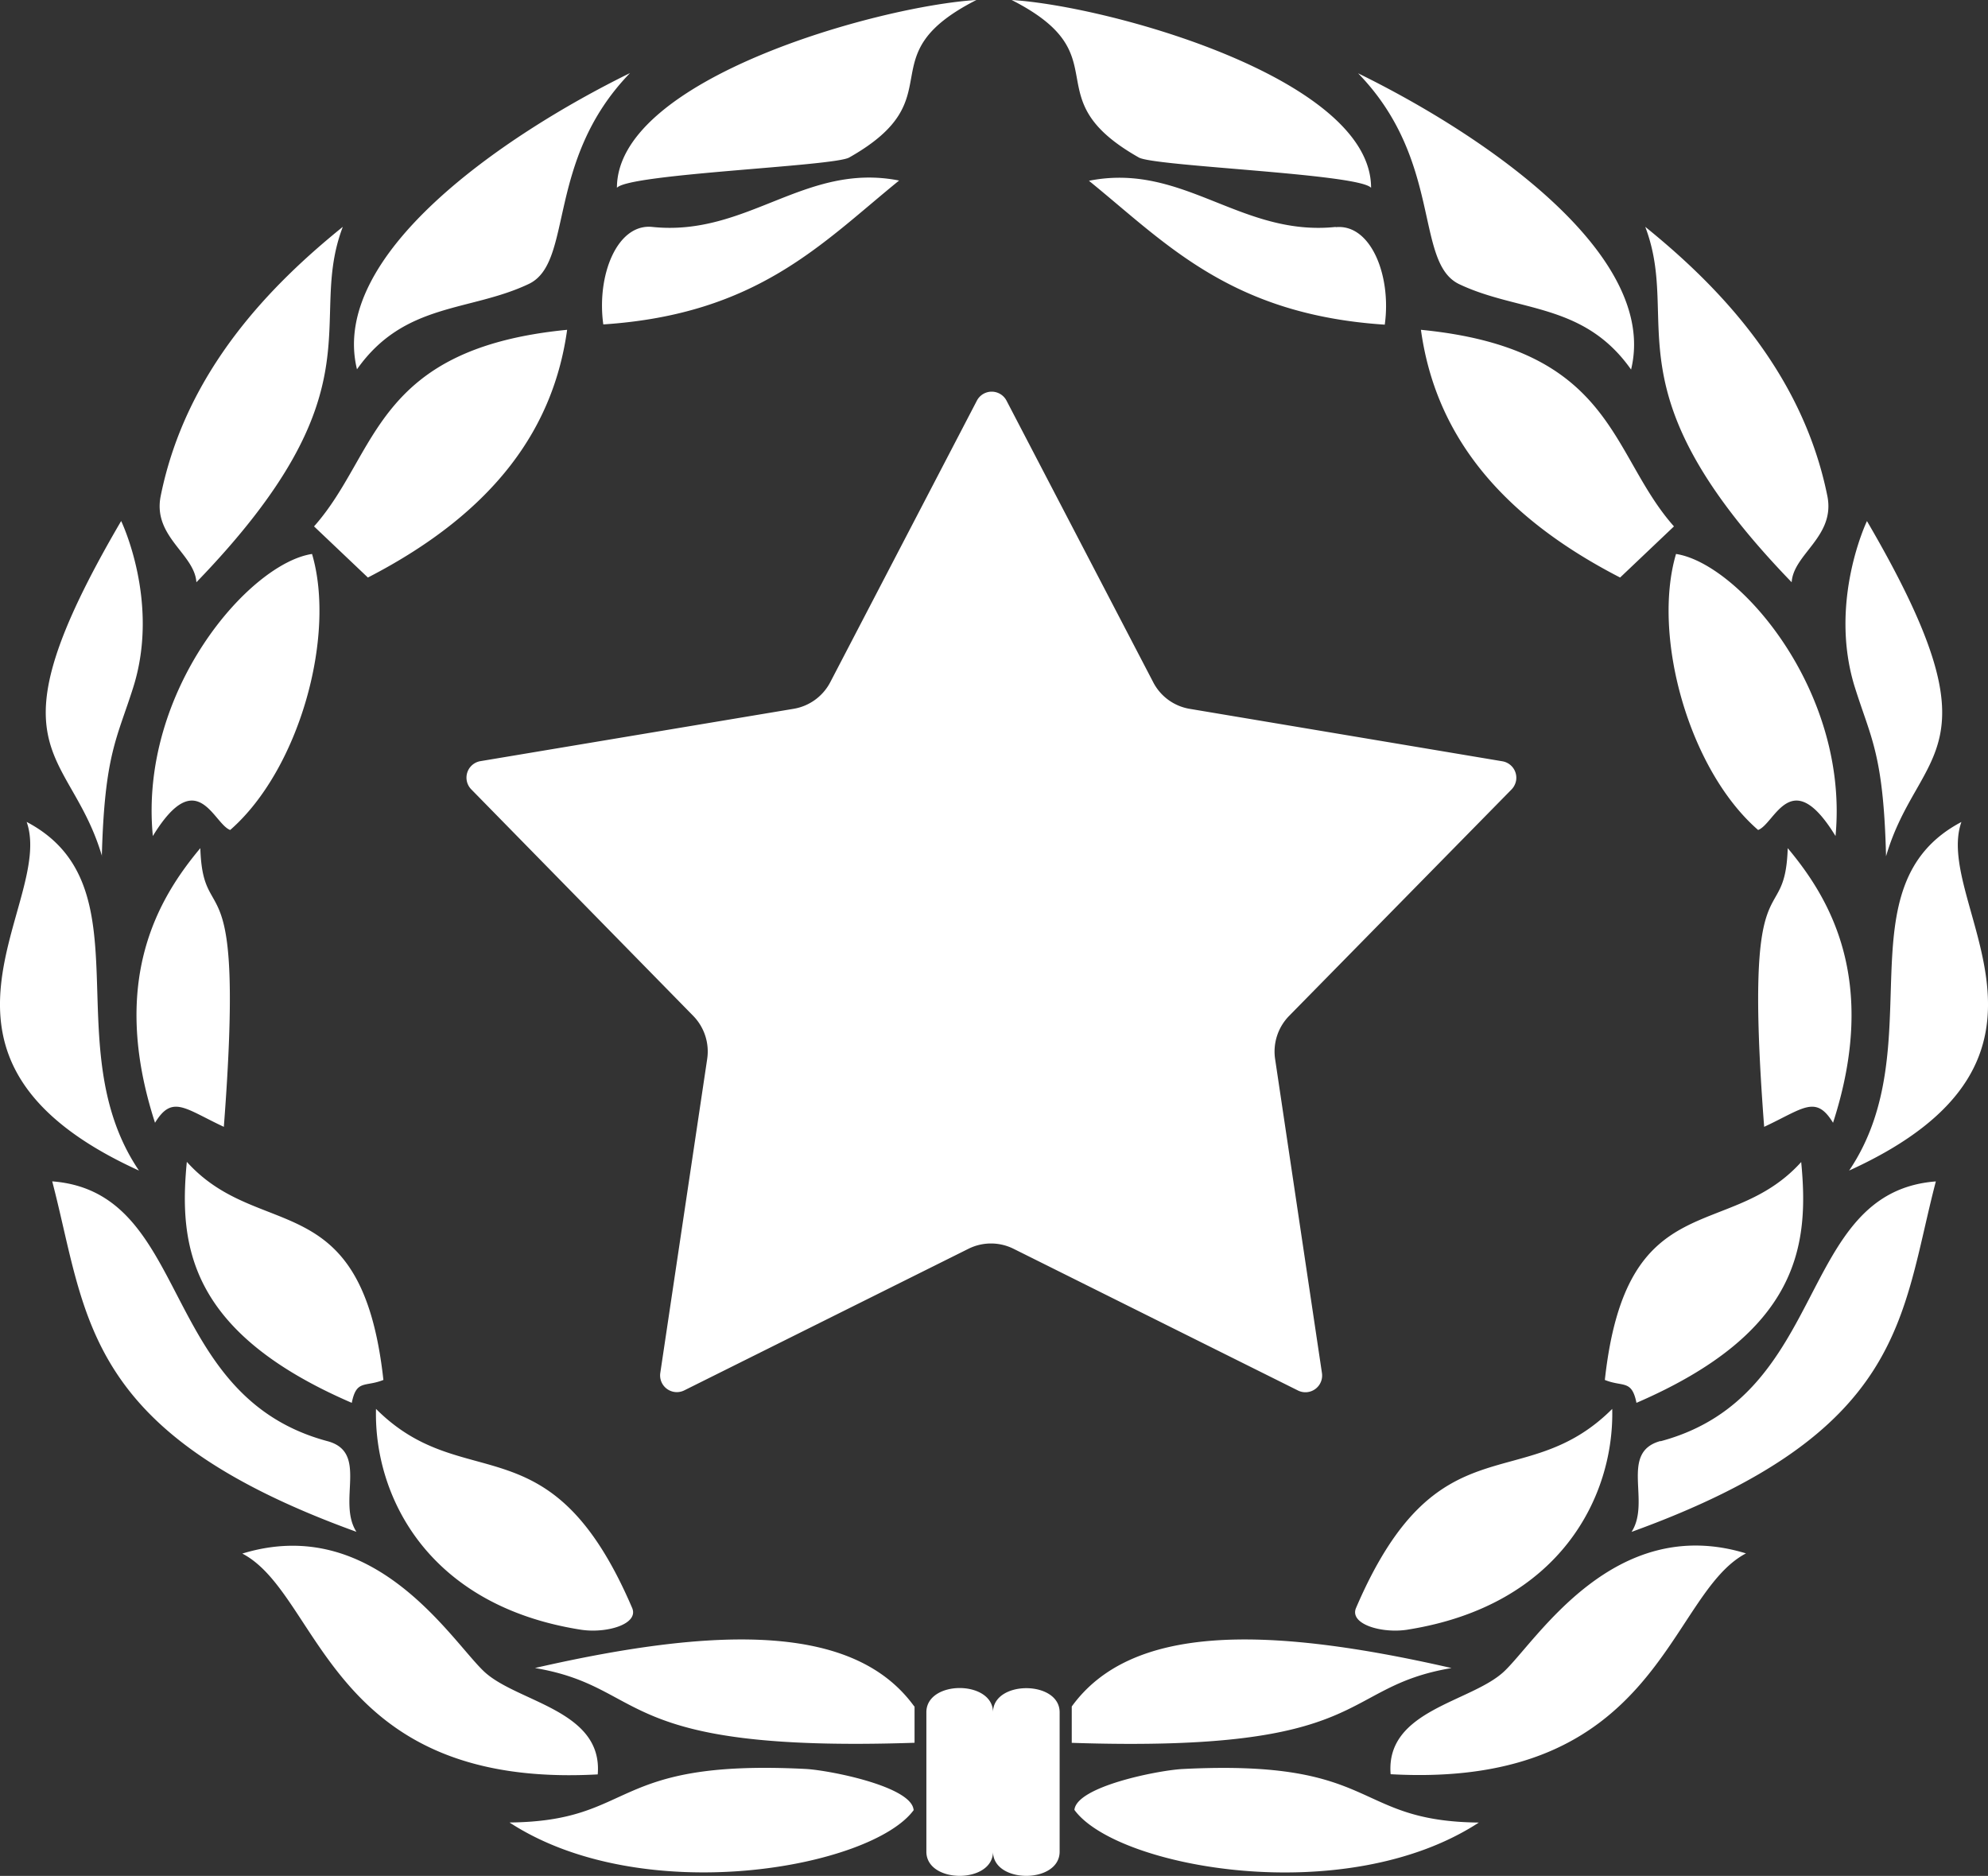 <svg xmlns="http://www.w3.org/2000/svg" viewBox="0 0 328.17 309.64"><rect x="0" y="0" width="328.17" height="309.64" fill="#333333" stroke="none"/><defs><style>.a{fill:#fff;}</style></defs><path class="a" d="M79.3,125.64,131,117a8.38,8.38,0,0,0,6.06-4.4l24.2-46.47a2.76,2.76,0,0,1,4.89,0l24.21,46.47a8.32,8.32,0,0,0,6,4.4L248,125.66a2.76,2.76,0,0,1,2.27,3.18,2.84,2.84,0,0,1-.75,1.47l-36.72,37.38a8.41,8.41,0,0,0-2.31,7.12l7.73,51.82a2.76,2.76,0,0,1-4,2.87l-46.89-23.36a8.35,8.35,0,0,0-7.48,0L113,229.48a2.76,2.76,0,0,1-4-2.87l7.74-51.82a8.41,8.41,0,0,0-2.32-7.12L77.79,130.29a2.76,2.76,0,0,1,1.51-4.65Zm95.62,157v23c0,5.33-11,5.33-11,0,0,5.33-11,5.33-11,0v-23c0-5.34,11-5.34,11,0,0-5.31,11-5.31,11,0ZM58.07,231.56c.77-3.89,2.19-2.56,5.22-3.78-3.56-32.45-20.45-22.67-32.45-36C29.51,205.56,31.1,219.92,58.07,231.56Zm4,1c14.66,14.66,28.76,1.33,42.28,32.85,1.16,2.7-4.28,4.26-8.51,3.59C70.51,265,61.7,246.84,62.07,232.56ZM104,12.06C90,26.5,94.74,43.33,87.29,46.87c-9.75,4.63-20.55,3-28.36,14.09C54.31,42.13,82.85,22.45,104,12.06ZM148.42,29.8c-12.73,10.33-23.36,22.08-48.83,23.75-1.13-8.14,2.3-16.69,8.09-16.09C123.37,39.1,132.88,26.74,148.42,29.8ZM51.51,91.44C55.51,105,49.38,127.07,38,137c-2.77-1-5.43-11-12.77,1C22.91,114,41.15,93,51.51,91.44ZM33.07,140c.45,14.2,7.41,0,3.88,46-6.43-3-8.51-5.35-11.36-.67C17.92,161.67,26.29,148.11,33.07,140Zm-.65-43.89c-.3-4.7-7.25-7.54-5.89-14.25C30.74,61,45,46.81,56.59,37.44,50.49,53.45,63.17,64.3,32.42,96.11ZM101.84,31c0-18,43.23-30,59.34-31-18.34,9.33-3.31,16-21,26C137.59,27.47,103.84,28.67,101.84,31ZM60.73,95.33l-8.89-8.44c10.67-12,9.78-29.33,41.78-32.45C91.43,70.24,82.14,84.29,60.73,95.33ZM40,256.44c21.78-6.66,34.48,14.34,39.89,19.45s19.67,6.33,18.78,17C54.18,295.33,53,263.22,40,256.44Zm110.86,42.3h0c-6.93,9.56-44.68,16.47-66.75,2.09,21.06-.22,16.2-10.5,48.86-8.84,3.86.2,17.49,2.86,17.84,6.75Zm.11-17.07v6c-50,1.67-43.78-9.15-62.66-12.34,31.28-7.16,52.95-7,62.61,6.34ZM4.4,135.67c20,10.53,4.65,37,18.54,57.55C-17.84,174.66,9.18,149.2,4.4,135.67ZM58.84,252.85C13.51,236.44,14.49,217.47,8.62,195c23.11,1.78,17.39,35.38,45.45,42.89C60.9,239.72,55.61,247.85,58.84,252.85Zm-42-111.52C11.47,123.11-2.63,124.67,20,86c0,0,6.45,13.33,2,27.44-2.67,8.47-4.74,11-5.19,27.89Zm280.52,50.45c-12,13.33-28.89,3.55-32.44,36,3,1.22,4.44-.11,5.22,3.78,26.93-11.64,28.53-26,27.19-39.78Zm-65,77.22c-4.22.67-9.66-.89-8.51-3.59,13.53-31.52,27.62-18.19,42.29-32.85.34,14.28-8.47,32.44-33.81,36.44ZM269.25,61c-7.81-11.09-18.61-9.46-28.36-14.09-7.45-3.54-2.66-20.37-16.7-34.81C245.33,22.45,273.86,42.13,269.25,61ZM220.49,37.5c5.79-.6,9.23,8,8.1,16.09-25.47-1.67-36.1-13.42-48.83-23.75,15.54-3.1,25.05,9.26,40.73,7.62ZM303,138c-7.34-12-10-2-12.78-1-11.43-9.93-17.55-32-13.55-45.56C287,93,305.27,114,303,138Zm-.41,47.33c-2.85-4.68-4.93-2.33-11.37.67-3.52-46,3.44-31.8,3.89-46C301.89,148.11,310.25,161.67,302.59,185.33Zm-31-147.89c11.58,9.37,25.85,23.6,30.06,44.42,1.35,6.71-5.59,9.55-5.89,14.25C265,64.3,277.68,53.45,271.59,37.44ZM188,26c-17.69-10-2.67-16.67-21-26,16.11,1,59.37,13,59.33,31C224.33,28.67,190.59,27.47,188,26Zm46.56,28.44c32,3.12,31.11,20.45,41.77,32.45l-8.89,8.44C246,84.29,236.75,70.24,234.56,54.44Zm-5,238.42c-.89-10.64,13.36-11.86,18.77-17s18.11-26.11,39.89-19.45C275.22,263.22,274,295.33,229.56,292.86ZM195.25,292c32.67-1.66,27.8,8.62,48.87,8.84-22.07,14.38-59.82,7.47-66.76-2.09h0C177.72,294.85,191.35,292.19,195.25,292Zm44.34-16.66c-18.89,3.19-12.67,14-62.67,12.34v-6c9.67-13.35,31.34-13.51,62.67-6.35Zm65.65-82.11c13.88-20.56-1.46-47,18.54-57.55-4.78,13.52,22.22,39-18.54,57.54ZM274.11,237.9c28.06-7.51,22.33-41.11,45.45-42.89-5.87,22.47-4.89,41.44-50.23,57.85,3.24-5-2.06-13.14,4.78-15Zm32.08-124.45c-4.41-14.11,2-27.44,2-27.44,22.59,38.67,8.49,37.11,3.15,55.33-.42-16.9-2.5-19.43-5.15-27.9Z" transform="translate(0)"/></svg>